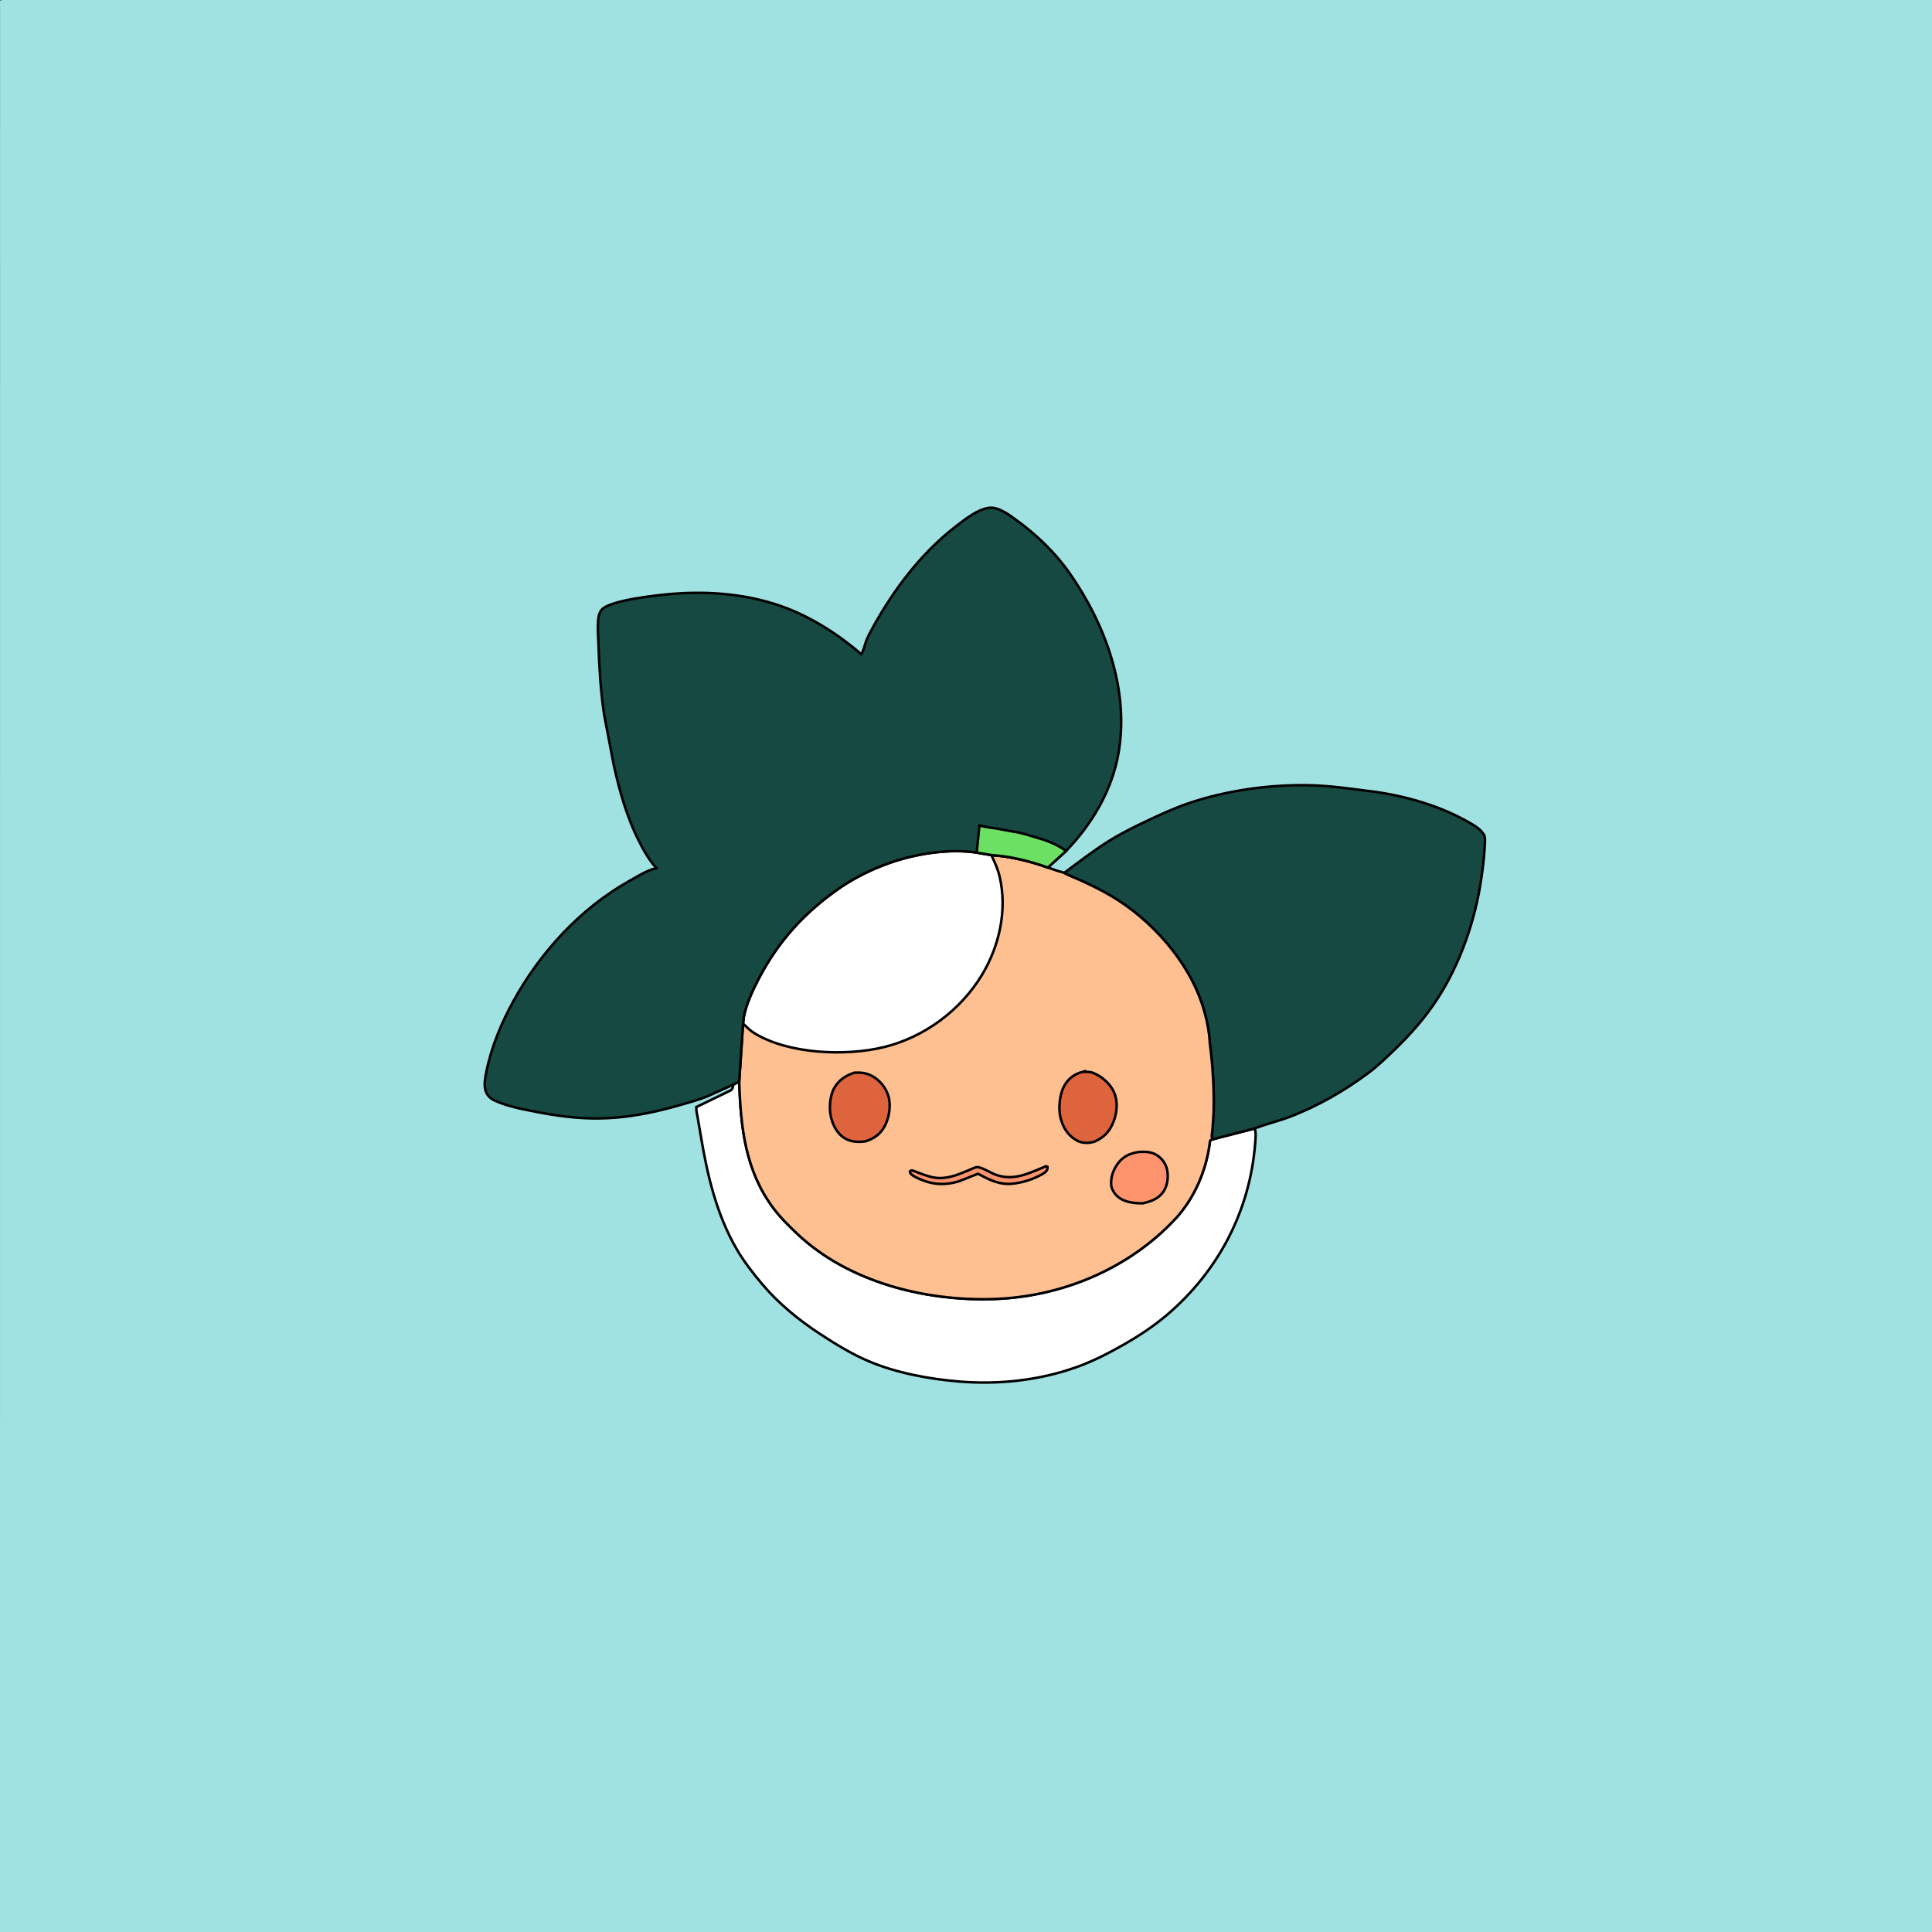 <svg width="512" height="512" xmlns="http://www.w3.org/2000/svg">

 <rect width="100%" height="100%" fill="#333333" stroke="none"/>

 <g>
  <title>Layer 1</title>
  <path id="svg_1" d="m1.875,768l-1.875,0l0.018,-767.795l1.107,-0.205l766.5,0c0.629,1.39 0.4,3.088 0.4,4.586l-0.001,8.541l0.001,32.048l0,122.103l-0.025,596.676l0,4.046l-766.125,0z" transform="scale(0.667 0.667)" fill="#A0E1E1"/>
  <g stroke="null" id="svg_12">
   <path stroke="null" id="svg_2" d="m239.748,398.223c0.551,18.089 2.389,35.448 13.643,50.415c2.773,3.688 6.181,7.048 9.536,10.207c20.261,19.077 50.631,26.684 77.881,25.799c27.031,-0.878 53.733,-12.011 72.251,-31.914c7.588,-8.156 12.389,-19.557 13.674,-30.56c0.078,-0.668 0.446,-0.787 1.055,-0.984l16.74,-4.302c0.642,1.501 0.309,4.429 0.181,6.069c-2.104,26.737 -14.666,50.662 -35.028,67.994c-5.283,4.497 -11.17,8.362 -17.187,11.803c-6.053,3.463 -12.295,6.651 -18.879,8.992c-14.769,5.255 -30.875,6.965 -46.462,5.677c-11.939,-0.986 -24.951,-3.378 -36.014,-8.074c-6.835,-2.902 -13.223,-6.848 -19.421,-10.91c-8.505,-5.574 -16.328,-11.984 -22.905,-19.769c-3.711,-4.394 -7.404,-9.167 -10.274,-14.161c-7.743,-13.473 -11.363,-28.635 -13.92,-43.805l-1.406,-8.214c-0.225,-1.308 -0.639,-2.806 -0.529,-4.126l13.618,-6.603c0.943,-0.652 0.864,-1.231 1.006,-2.278l2.442,-1.257z" transform="translate(36 21) scale(0.667 0.667)" fill="white"/>
   <path stroke="null" id="svg_3" d="m368.835,315.352c5.841,-4.341 11.649,-8.872 17.828,-12.721c4.961,-3.091 10.16,-5.655 15.441,-8.141c5.181,-2.439 10.506,-4.896 15.927,-6.747c15.415,-5.266 32.972,-7.677 49.243,-7.199c7.164,0.21 14.181,1.167 21.275,2.102c13.612,1.467 28.519,5.488 40.456,12.254c1.955,1.108 4.321,2.355 5.76,4.119c0.289,0.353 1.011,1.229 1.12,1.665c0.304,1.21 0.101,3.103 0.039,4.366c-0.203,4.156 -0.753,8.278 -1.335,12.395c-2.306,16.289 -8.26,33.658 -17.198,47.531c-5.011,7.777 -10.868,14.433 -17.519,20.832c-3.229,3.106 -6.559,6.32 -10.155,9.004c-9.502,7.096 -20.497,13.41 -31.629,17.575c-4.448,1.665 -9.178,2.75 -13.562,4.495l-16.74,4.302c-0.591,-1.183 -0.174,-2.366 -0.035,-3.668l0.46,-6.802c0.245,-9.348 -0.313,-18.585 -1.515,-27.853c-0.253,-4.872 -1.288,-9.712 -2.737,-14.36c-5.602,-17.976 -20.439,-34.597 -36.487,-44.037c-3.958,-2.327 -8.169,-4.389 -12.35,-6.29c-1.985,-0.903 -4.023,-1.61 -5.952,-2.641l-0.335,-0.182z" transform="translate(36 21) scale(0.667 0.667)" fill="#154941"/>
   <path stroke="null" id="svg_4" d="m298.907,311.563c10.647,-3.811 23.928,-5.977 35.175,-4.307l5.825,0.986c7.71,0.524 15.209,2.374 22.473,4.961l4.12,1.426c0.665,0.209 1.759,0.379 2.335,0.724l0.335,0.182c1.928,1.031 3.966,1.738 5.952,2.641c4.182,1.9 8.393,3.962 12.35,6.29c16.048,9.44 30.886,26.061 36.487,44.037c1.449,4.648 2.483,9.488 2.737,14.36c1.202,9.267 1.76,18.504 1.515,27.853l-0.46,6.802c-0.139,1.302 -0.556,2.485 0.035,3.668c-0.608,0.197 -0.976,0.317 -1.055,0.984c-1.285,11.002 -6.086,22.404 -13.674,30.56c-18.517,19.904 -45.219,31.036 -72.251,31.914c-27.25,0.885 -57.62,-6.722 -77.881,-25.799c-3.355,-3.159 -6.763,-6.519 -9.536,-10.207c-11.254,-14.966 -13.092,-32.326 -13.643,-50.415l-0.014,-0.148l1.522,-22.864l0.287,-2.59c0.903,-4.922 3.394,-10.338 5.676,-14.763c7.983,-15.477 18.674,-27.134 33.018,-36.96c6.032,-3.988 11.891,-6.851 18.669,-9.336z" transform="translate(36 21) scale(0.667 0.667)" fill="#FFC091"/>
   <path stroke="null" id="svg_5" d="m361.325,431.987c0.541,-0.094 0.237,-0.101 0.902,0.142c0,0.8 -0.042,1.187 -0.6,1.801c-0.72,0.794 -1.973,1.38 -2.92,1.85c-3.214,1.596 -6.57,2.589 -10.122,3.013c-5.337,0.636 -9.429,-1.479 -13.964,-3.927l-7.532,2.971c-6.644,2.024 -12.036,1.203 -18.087,-2.07l-0.45,-0.337c-0.752,-0.588 -0.872,-0.577 -0.996,-1.494c0.184,-0.12 0.333,-0.337 0.552,-0.361c0.682,-0.07 2.092,0.627 2.777,0.875c3.612,1.306 6.683,2.575 10.631,1.988l0.534,-0.083c3.028,-0.449 5.669,-1.571 8.47,-2.722c0.8,-0.328 3.119,-1.489 3.855,-1.422c1.863,0.166 4.846,2.051 6.698,2.814c7.241,2.987 13.537,-0.209 20.252,-3.038z" transform="translate(36 21) scale(0.667 0.667)" fill="#FD946D"/>
   <path stroke="null" id="svg_6" d="m398.506,426.205c2.435,-0.125 4.699,-0.149 6.884,1.112c2,1.155 3.671,3.255 4.24,5.51c0.707,2.807 0.398,6.348 -1.159,8.824c-2.013,3.202 -5.005,4.178 -8.492,4.971c-2.344,0.007 -4.641,-0.185 -6.87,-0.971c-2.065,-0.729 -3.925,-2.141 -4.888,-4.132l-0.153,-0.329c-0.222,-0.462 -0.426,-0.89 -0.493,-1.408c-0.403,-3.126 0.67,-6.388 2.529,-8.89c2.275,-3.063 4.819,-4.089 8.401,-4.687z" transform="translate(36 21) scale(0.667 0.667)" fill="#FD946D"/>
   <path stroke="null" id="svg_7" d="m376.079,394.388c1.437,0.048 2.83,-0.156 4.205,0.388l0.383,0.162c3.306,1.381 6.488,4.21 7.967,7.507c1.654,3.692 1.238,8.087 -0.202,11.785c-1.523,3.907 -3.815,6.252 -7.651,7.932c-2.157,0.573 -4.516,0.684 -6.56,-0.337c-3.179,-1.587 -5.356,-4.443 -6.418,-7.784l-0.133,-0.429l-0.22,-0.715c-1.038,-3.984 -0.459,-9.755 1.613,-13.291c1.622,-2.769 3.986,-4.36 7.017,-5.218z" transform="translate(36 21) scale(0.667 0.667)" fill="#DE643D"/>
   <path stroke="null" id="svg_8" d="m285.483,394.711c2.427,-0.107 4.41,0.018 6.652,1.123c3.098,1.528 5.616,4.433 6.722,7.706c1.299,3.843 0.572,8.747 -1.266,12.313c-1.702,3.303 -4.33,5.072 -7.764,6.158c-2.487,0.329 -4.979,0.276 -7.303,-0.777c-2.892,-1.311 -4.835,-4.178 -5.825,-7.109l-0.171,-0.526c-1.217,-3.655 -0.988,-8.88 0.724,-12.344c1.681,-3.398 4.724,-5.431 8.231,-6.544z" transform="translate(36 21) scale(0.667 0.667)" fill="#DE643D"/>
   <path stroke="null" id="svg_9" d="m298.907,311.563c10.647,-3.811 23.928,-5.977 35.175,-4.307l5.825,0.986c1.356,2.902 2.562,5.464 3.299,8.613c3.095,13.219 -0.112,27.568 -7.051,39.043c-8.506,14.065 -22.895,24.729 -38.896,28.646c-15.198,3.722 -38.12,2.806 -51.666,-5.625c-1.629,-1.014 -2.954,-2.394 -4.335,-3.707l0.287,-2.59c0.903,-4.922 3.394,-10.338 5.676,-14.763c7.983,-15.477 18.674,-27.134 33.018,-36.96c6.032,-3.988 11.891,-6.851 18.669,-9.336z" transform="translate(36 21) scale(0.667 0.667)" fill="white"/>
   <path stroke="null" id="svg_10" d="m237.306,399.48l-10.3,4.667c-3.863,1.527 -7.863,2.597 -11.851,3.729c-10.246,2.909 -20.526,4.892 -31.2,5.015c-8.545,0.099 -16.964,-1.052 -25.328,-2.696c-5.313,-1.043 -11.2,-2.15 -16.114,-4.445c-1.729,-0.808 -3.001,-2.095 -3.576,-3.938c-0.715,-2.291 -0.129,-5.161 0.329,-7.453c1.946,-9.758 5.964,-19.398 10.751,-28.098c10.711,-19.462 26.648,-36.82 46.076,-47.739c3.317,-1.865 6.607,-3.964 10.305,-4.99l0.43,-0.117c-2.917,-3.149 -5.122,-7.11 -7.035,-10.916c-4.801,-9.549 -7.596,-19.622 -9.904,-30.007l-3.84,-20.066c-1.372,-9.166 -1.912,-18.416 -2.234,-27.67c-0.119,-3.43 -0.475,-7.296 -0.03,-10.696c0.149,-1.139 0.521,-2.31 1.249,-3.216c3.169,-3.947 23.016,-5.99 28.728,-6.423c14.407,-1.095 29.277,0.174 42.951,5.045c11.484,4.091 22.298,11.03 31.509,18.958c0.668,-0.612 1.611,-4.416 2.042,-5.476c0.723,-1.778 1.667,-3.505 2.594,-5.185c8.254,-14.955 19.024,-29.301 32.609,-39.846c3.684,-2.86 10.432,-8.355 15.289,-7.611c3.101,0.476 6.324,2.855 8.824,4.659c8.164,5.891 15.533,12.937 21.336,21.192c14.352,20.415 23.942,46.638 19.463,71.845c-2.602,14.645 -10.501,27.979 -20.784,38.615l-7.217,6.585c-7.265,-2.587 -14.763,-4.437 -22.473,-4.961l-5.825,-0.986c-11.247,-1.67 -24.528,0.497 -35.175,4.307c-6.778,2.485 -12.637,5.348 -18.669,9.336c-14.344,9.826 -25.035,21.483 -33.018,36.96c-2.282,4.425 -4.773,9.841 -5.676,14.763l-0.287,2.59l-1.522,22.864l0.014,0.148l-2.442,1.257z" transform="translate(36 21) scale(0.667 0.667)" fill="#154941"/>
   <path stroke="null" id="svg_11" d="m334.082,307.255l1.108,-10.79c2.33,0.702 4.712,0.897 7.099,1.295l5.977,1.11c3.744,0.509 7.464,1.802 11.075,2.877c3.522,1.047 7.293,2.67 10.256,4.871l-7.217,6.585c-7.265,-2.587 -14.763,-4.437 -22.473,-4.961l-5.825,-0.986z" transform="translate(36 21) scale(0.667 0.667)" fill="#6CE062"/>
  </g>
 </g>
</svg>